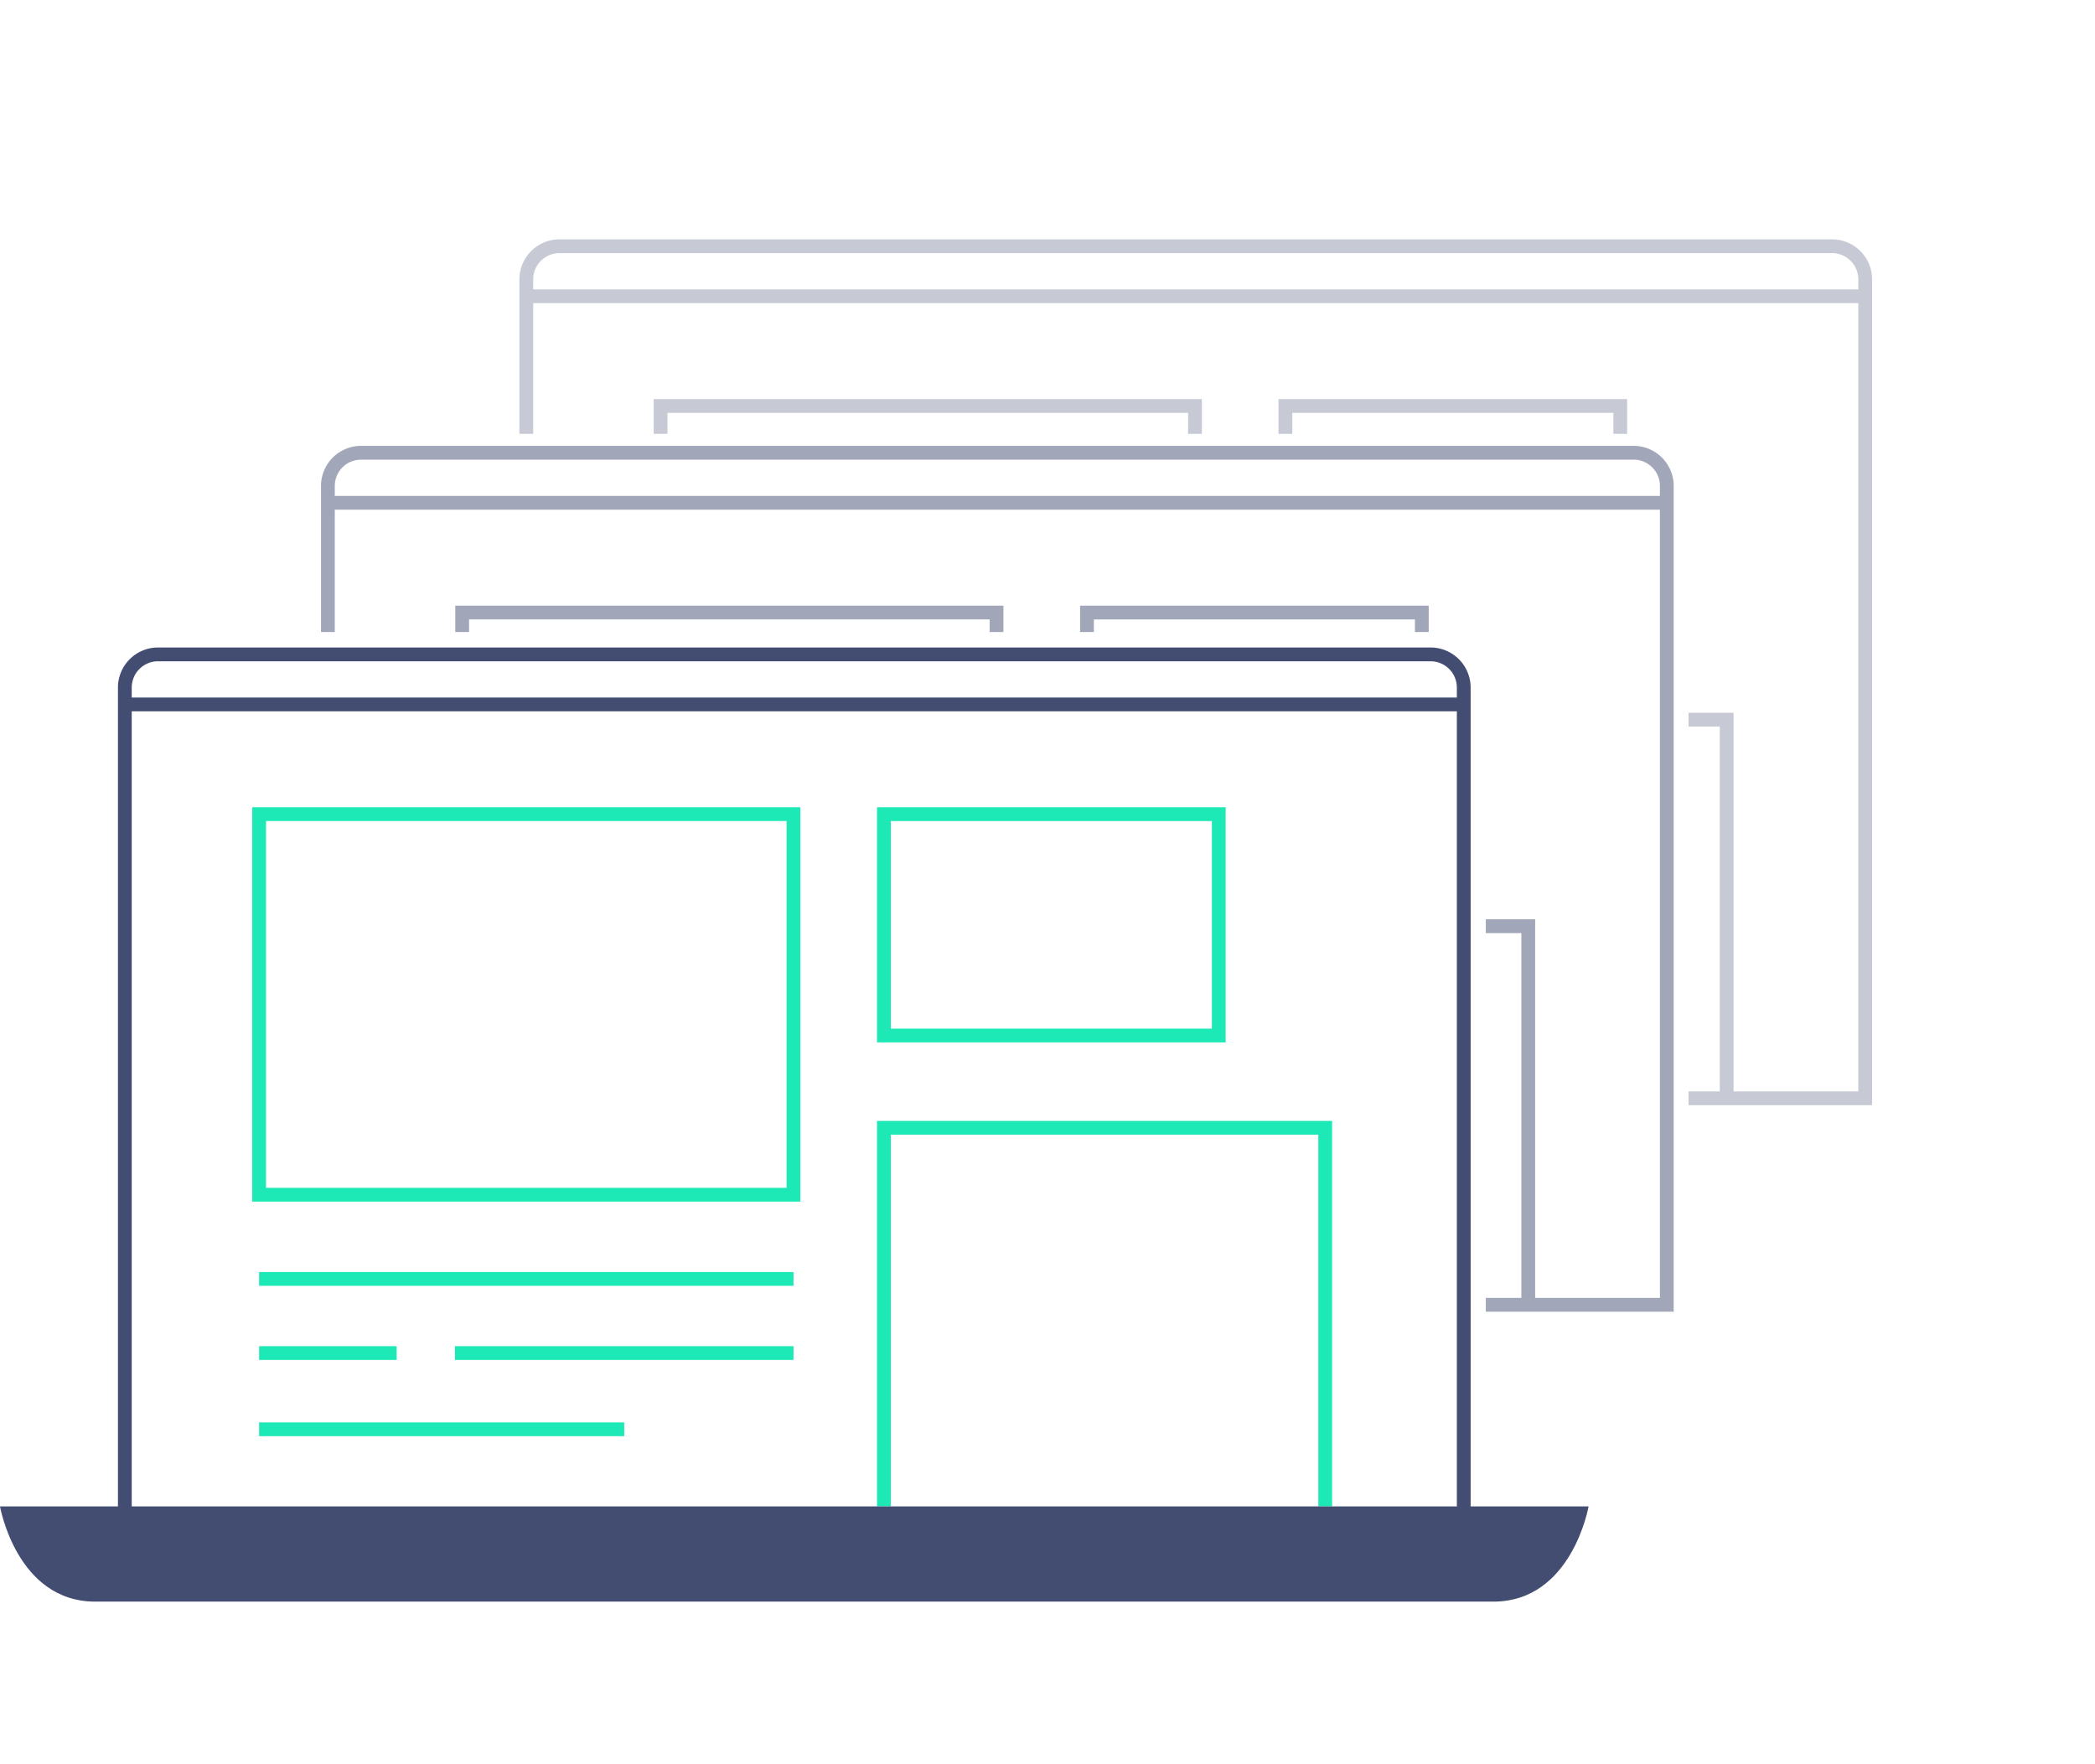 <svg xmlns="http://www.w3.org/2000/svg" xmlns:xlink="http://www.w3.org/1999/xlink" viewBox="0 0 190 160"><defs><clipPath id="a"><rect y="14.747" width="184.943" height="130.506" style="fill:none"/></clipPath><clipPath id="c"><rect x="28.077" y="33.088" width="139.51" height="87.601" style="fill:none"/></clipPath><clipPath id="d"><polygon points="167.587 33.088 141.744 33.088 28.077 33.088 28.077 57.317 134.752 57.317 134.752 120.688 167.587 120.688 167.587 33.088" style="fill:none"/></clipPath><clipPath id="e"><rect x="41.261" y="14.747" width="143.682" height="87.601" style="fill:none"/></clipPath><clipPath id="f"><polygon points="184.943 16.749 159.1 14.747 41.261 14.747 41.261 39.35 153.139 39.35 153.139 102.348 184.943 102.348 184.943 16.749" style="fill:none"/></clipPath></defs><title>model-icon10</title><g style="clip-path:url(#a)"><polyline points="80.165 136.617 80.165 102.283 120.186 102.283 120.186 136.617" style="fill:none;stroke:#1de9b6;stroke-miterlimit:10;stroke-width:1.25px"/><line x1="56.612" y1="129.624" x2="23.5" y2="129.624" style="fill:none;stroke:#1de9b6;stroke-miterlimit:10;stroke-width:1.25px"/><line x1="71.963" y1="122.711" x2="41.26" y2="122.711" style="fill:none;stroke:#1de9b6;stroke-miterlimit:10;stroke-width:1.25px"/><line x1="35.973" y1="122.711" x2="23.5" y2="122.711" style="fill:none;stroke:#1de9b6;stroke-miterlimit:10;stroke-width:1.25px"/><rect x="80.165" y="73.836" width="30.368" height="20.076" style="fill:none;stroke:#1de9b6;stroke-miterlimit:10;stroke-width:1.25px"/><rect x="23.5" y="73.835" width="48.463" height="34.517" style="fill:none;stroke:#1de9b6;stroke-miterlimit:10;stroke-width:1.25px"/><line x1="71.963" y1="115.986" x2="23.5" y2="115.986" style="fill:none;stroke:#1de9b6;stroke-miterlimit:10;stroke-width:1.25px"/><g style="clip-path:url(#a)"><path d="M0,136.617s1.504,8.636,8.635,8.636h126.802c7.13,0,8.635-8.636,8.635-8.636Z" style="fill:#434d72"/><g style="opacity:0.5"><g style="clip-path:url(#c)"><g style="clip-path:url(#d)"><polyline points="98.58 118.333 98.58 83.999 138.601 83.999 138.601 118.333" style="fill:none;stroke:#434d72;stroke-miterlimit:10;stroke-width:1.25px"/><line x1="75.027" y1="111.34" x2="41.915" y2="111.34" style="fill:none;stroke:#434d72;stroke-miterlimit:10;stroke-width:1.25px"/><line x1="90.379" y1="104.427" x2="59.676" y2="104.427" style="fill:none;stroke:#434d72;stroke-miterlimit:10;stroke-width:1.25px"/><line x1="54.389" y1="104.427" x2="41.916" y2="104.427" style="fill:none;stroke:#434d72;stroke-miterlimit:10;stroke-width:1.25px"/><rect x="98.58" y="55.552" width="30.368" height="20.075" style="fill:none;stroke:#434d72;stroke-miterlimit:10;stroke-width:1.25px"/><rect x="41.915" y="55.551" width="48.463" height="34.517" style="fill:none;stroke:#434d72;stroke-miterlimit:10;stroke-width:1.25px"/><line x1="90.379" y1="97.702" x2="41.916" y2="97.702" style="fill:none;stroke:#434d72;stroke-miterlimit:10;stroke-width:1.25px"/><path d="M29.737,118.333V44.062a3.009,3.009,0,0,1,3-3h115.429a3.009,3.009,0,0,1,3,3v74.271Z" style="fill:none;stroke:#434d72;stroke-miterlimit:10;stroke-width:1.25px"/><line x1="29.737" y1="45.599" x2="151.166" y2="45.599" style="fill:none;stroke:#434d72;stroke-miterlimit:10;stroke-width:1.25px"/></g></g></g><g style="opacity:0.3"><g style="clip-path:url(#e)"><g style="clip-path:url(#f)"><polyline points="116.575 99.601 116.575 65.268 156.596 65.268 156.596 99.601" style="fill:none;stroke:#434d72;stroke-miterlimit:10;stroke-width:1.25px"/><line x1="93.022" y1="92.608" x2="59.91" y2="92.608" style="fill:none;stroke:#434d72;stroke-miterlimit:10;stroke-width:1.25px"/><line x1="108.374" y1="85.695" x2="77.671" y2="85.695" style="fill:none;stroke:#434d72;stroke-miterlimit:10;stroke-width:1.25px"/><line x1="72.383" y1="85.695" x2="59.91" y2="85.695" style="fill:none;stroke:#434d72;stroke-miterlimit:10;stroke-width:1.25px"/><rect x="116.575" y="36.819" width="30.368" height="20.076" style="fill:none;stroke:#434d72;stroke-miterlimit:10;stroke-width:1.25px"/><rect x="59.911" y="36.819" width="48.463" height="34.518" style="fill:none;stroke:#434d72;stroke-miterlimit:10;stroke-width:1.25px"/><line x1="108.374" y1="78.97" x2="59.911" y2="78.97" style="fill:none;stroke:#434d72;stroke-miterlimit:10;stroke-width:1.25px"/><path d="M47.732,99.602V25.331a3.009,3.009,0,0,1,3-3H166.16a3.009,3.009,0,0,1,3,3v74.271Z" style="fill:none;stroke:#434d72;stroke-miterlimit:10;stroke-width:1.25px"/><line x1="47.732" y1="26.868" x2="169.16" y2="26.868" style="fill:none;stroke:#434d72;stroke-miterlimit:10;stroke-width:1.25px"/></g></g></g><path d="M11.322,137.618V62.347a3.009,3.009,0,0,1,3-3h115.428a3.009,3.009,0,0,1,3,3v75.271Z" style="fill:none;stroke:#434d72;stroke-miterlimit:10;stroke-width:1.25px"/><line x1="11.322" y1="63.885" x2="132.75" y2="63.885" style="fill:none;stroke:#434d72;stroke-miterlimit:10;stroke-width:1.25px"/></g></g></svg>
